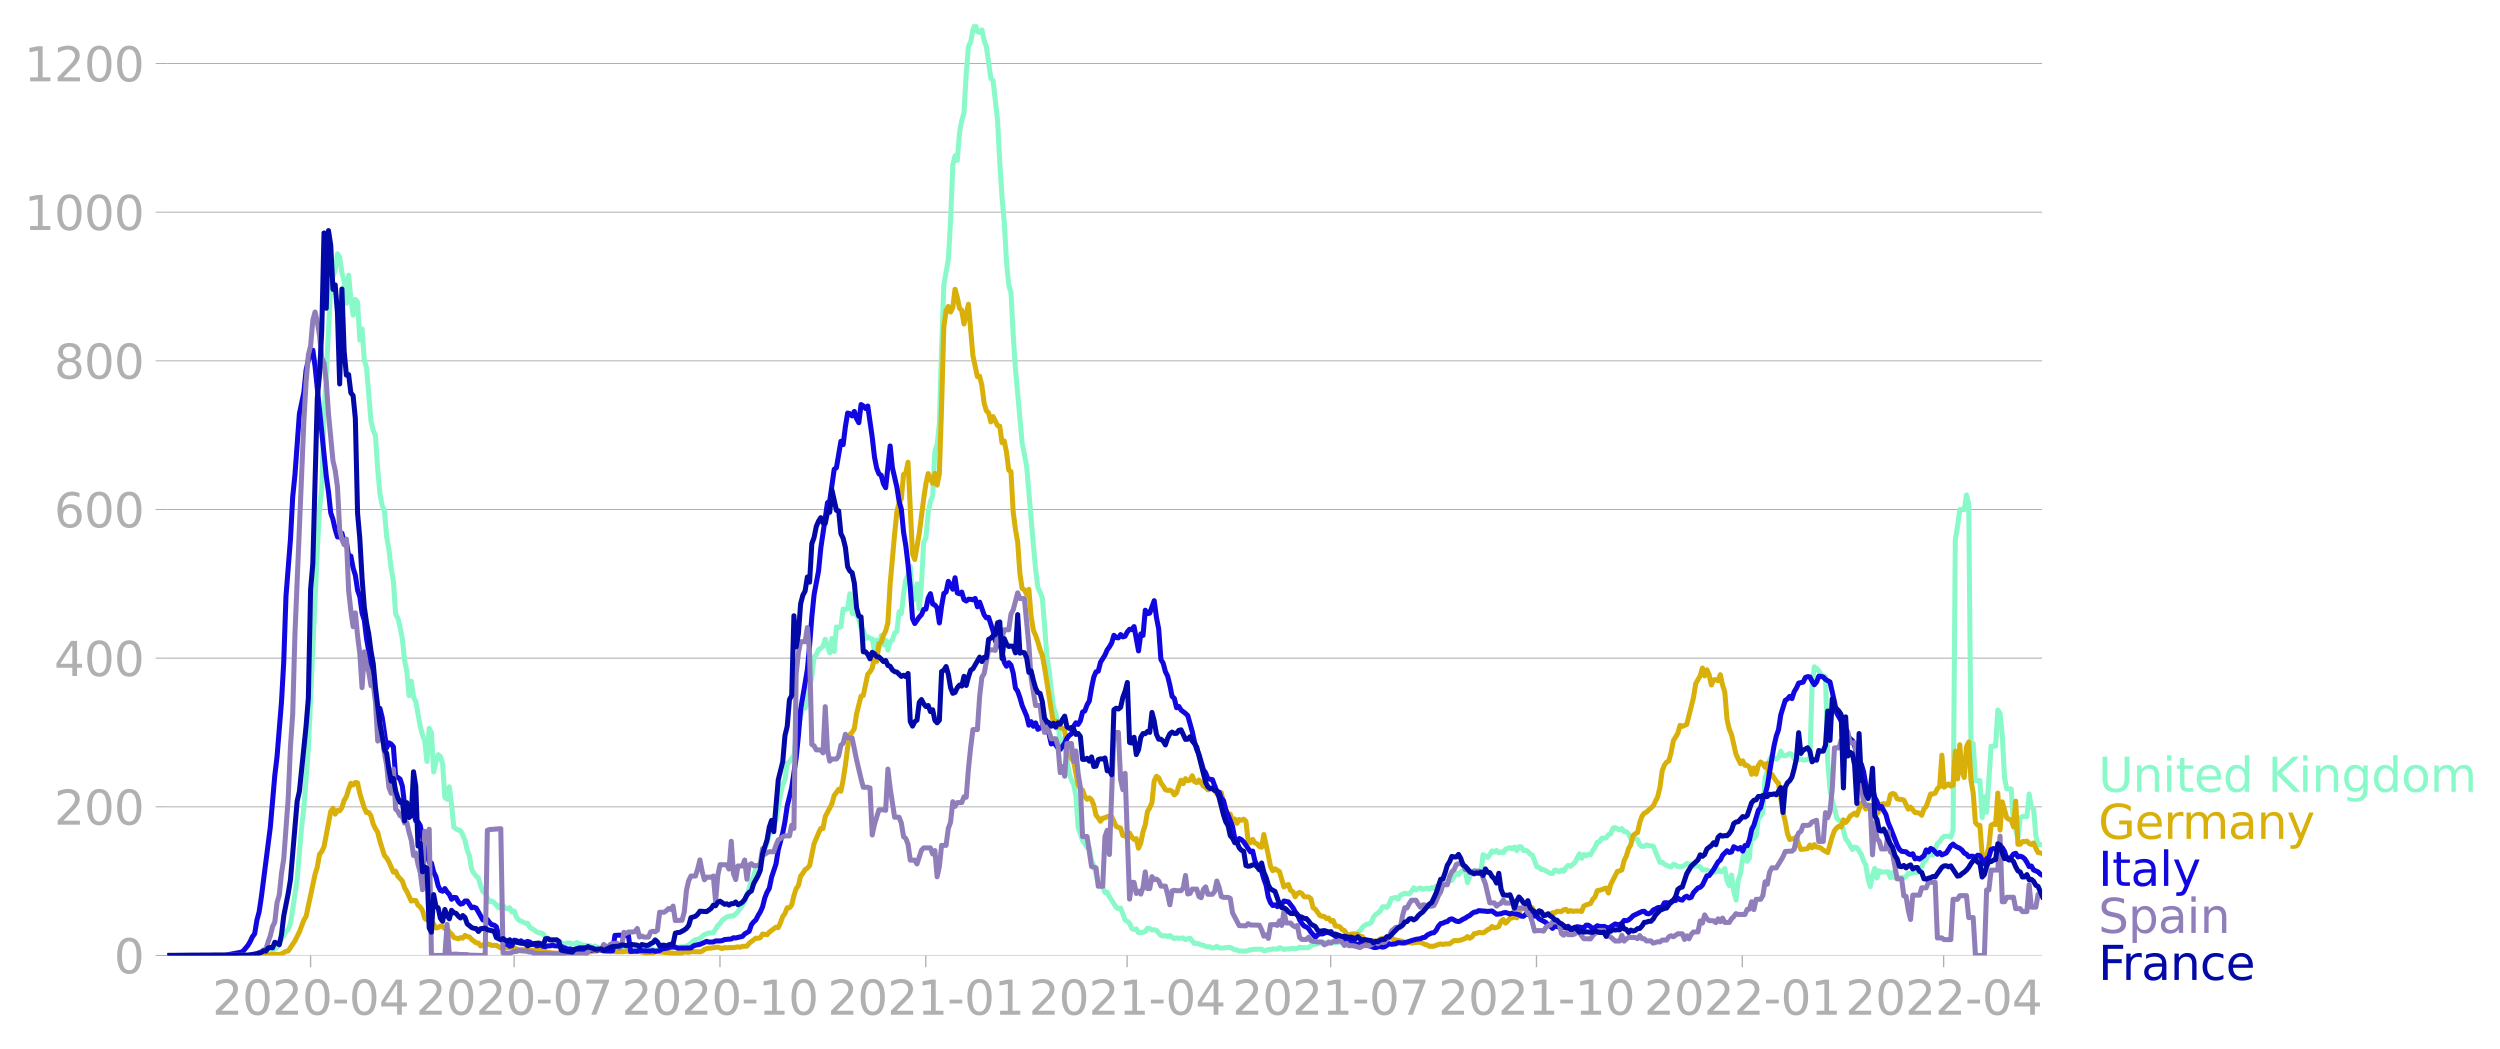 <svg xmlns:xlink="http://www.w3.org/1999/xlink" width="992.186" height="416.199" viewBox="0 0 744.14 312.149" xmlns="http://www.w3.org/2000/svg"><defs><style>*{stroke-linejoin:round;stroke-linecap:butt}</style></defs><g id="figure_1"><path d="M0 312.15h744.14V0H0v312.15z" style="fill:none" id="patch_1"/><g id="axes_1"><path d="M49.83 284.4h558V7.2h-558v277.2z" style="fill:none" id="patch_2"/><g id="matplotlib.axis_1"><g id="xtick_1"><g id="line2d_1"><defs><path id="m24fa4f644d" d="M0 0v3.5" style="stroke:#b0b0b0;stroke-width:.4"/></defs><use xlink:href="#m24fa4f644d" x="92.446" y="284.4" style="fill:#b0b0b0;stroke:#b0b0b0;stroke-width:.4"/></g><g style="fill:#b0b0b0" transform="matrix(.14 0 0 -.14 63.198 302.038)" id="text_1"><defs><path id="DejaVuSans-32" d="M1228 531h2203V0H469v531q359 372 979 998 621 627 780 809 303 340 423 576 121 236 121 464 0 372-261 606-261 235-680 235-297 0-627-103-329-103-704-313v638q381 153 712 231 332 78 607 78 725 0 1156-363 431-362 431-968 0-288-108-546-107-257-392-607-78-91-497-524-418-433-1181-1211z" transform="scale(.016)"/><path id="DejaVuSans-30" d="M2034 4250q-487 0-733-480-245-479-245-1442 0-959 245-1439 246-480 733-480 491 0 736 480 246 480 246 1439 0 963-246 1442-245 480-736 480zm0 500q785 0 1199-621 414-620 414-1801 0-1178-414-1799Q2819-91 2034-91q-784 0-1198 620-414 621-414 1799 0 1181 414 1801 414 621 1198 621z" transform="scale(.016)"/><path id="DejaVuSans-2d" d="M313 2009h1684v-512H313v512z" transform="scale(.016)"/><path id="DejaVuSans-34" d="M2419 4116 825 1625h1594v2491zm-166 550h794V1625h666v-525h-666V0h-628v1100H313v609l1940 2957z" transform="scale(.016)"/></defs><use xlink:href="#DejaVuSans-32"/><use xlink:href="#DejaVuSans-30" x="63.623"/><use xlink:href="#DejaVuSans-32" x="127.246"/><use xlink:href="#DejaVuSans-30" x="190.869"/><use xlink:href="#DejaVuSans-2d" x="254.492"/><use xlink:href="#DejaVuSans-30" x="290.576"/><use xlink:href="#DejaVuSans-34" x="354.199"/></g></g><g id="xtick_2"><use xlink:href="#m24fa4f644d" x="153.04" y="284.4" style="fill:#b0b0b0;stroke:#b0b0b0;stroke-width:.4" id="line2d_2"/><g style="fill:#b0b0b0" transform="matrix(.14 0 0 -.14 123.792 302.038)" id="text_2"><defs><path id="DejaVuSans-37" d="M525 4666h3000v-269L1831 0h-659l1594 4134H525v532z" transform="scale(.016)"/></defs><use xlink:href="#DejaVuSans-32"/><use xlink:href="#DejaVuSans-30" x="63.623"/><use xlink:href="#DejaVuSans-32" x="127.246"/><use xlink:href="#DejaVuSans-30" x="190.869"/><use xlink:href="#DejaVuSans-2d" x="254.492"/><use xlink:href="#DejaVuSans-30" x="290.576"/><use xlink:href="#DejaVuSans-37" x="354.199"/></g></g><g id="xtick_3"><use xlink:href="#m24fa4f644d" x="214.3" y="284.4" style="fill:#b0b0b0;stroke:#b0b0b0;stroke-width:.4" id="line2d_3"/><g style="fill:#b0b0b0" transform="matrix(.14 0 0 -.14 185.052 302.038)" id="text_3"><defs><path id="DejaVuSans-31" d="M794 531h1031v3560L703 3866v575l1116 225h631V531h1031V0H794v531z" transform="scale(.016)"/></defs><use xlink:href="#DejaVuSans-32"/><use xlink:href="#DejaVuSans-30" x="63.623"/><use xlink:href="#DejaVuSans-32" x="127.246"/><use xlink:href="#DejaVuSans-30" x="190.869"/><use xlink:href="#DejaVuSans-2d" x="254.492"/><use xlink:href="#DejaVuSans-31" x="290.576"/><use xlink:href="#DejaVuSans-30" x="354.199"/></g></g><g id="xtick_4"><use xlink:href="#m24fa4f644d" x="275.56" y="284.4" style="fill:#b0b0b0;stroke:#b0b0b0;stroke-width:.4" id="line2d_4"/><g style="fill:#b0b0b0" transform="matrix(.14 0 0 -.14 246.312 302.038)" id="text_4"><use xlink:href="#DejaVuSans-32"/><use xlink:href="#DejaVuSans-30" x="63.623"/><use xlink:href="#DejaVuSans-32" x="127.246"/><use xlink:href="#DejaVuSans-31" x="190.869"/><use xlink:href="#DejaVuSans-2d" x="254.492"/><use xlink:href="#DejaVuSans-30" x="290.576"/><use xlink:href="#DejaVuSans-31" x="354.199"/></g></g><g id="xtick_5"><use xlink:href="#m24fa4f644d" x="335.489" y="284.4" style="fill:#b0b0b0;stroke:#b0b0b0;stroke-width:.4" id="line2d_5"/><g style="fill:#b0b0b0" transform="matrix(.14 0 0 -.14 306.24 302.038)" id="text_5"><use xlink:href="#DejaVuSans-32"/><use xlink:href="#DejaVuSans-30" x="63.623"/><use xlink:href="#DejaVuSans-32" x="127.246"/><use xlink:href="#DejaVuSans-31" x="190.869"/><use xlink:href="#DejaVuSans-2d" x="254.492"/><use xlink:href="#DejaVuSans-30" x="290.576"/><use xlink:href="#DejaVuSans-34" x="354.199"/></g></g><g id="xtick_6"><use xlink:href="#m24fa4f644d" x="396.083" y="284.4" style="fill:#b0b0b0;stroke:#b0b0b0;stroke-width:.4" id="line2d_6"/><g style="fill:#b0b0b0" transform="matrix(.14 0 0 -.14 366.835 302.038)" id="text_6"><use xlink:href="#DejaVuSans-32"/><use xlink:href="#DejaVuSans-30" x="63.623"/><use xlink:href="#DejaVuSans-32" x="127.246"/><use xlink:href="#DejaVuSans-31" x="190.869"/><use xlink:href="#DejaVuSans-2d" x="254.492"/><use xlink:href="#DejaVuSans-30" x="290.576"/><use xlink:href="#DejaVuSans-37" x="354.199"/></g></g><g id="xtick_7"><use xlink:href="#m24fa4f644d" x="457.343" y="284.4" style="fill:#b0b0b0;stroke:#b0b0b0;stroke-width:.4" id="line2d_7"/><g style="fill:#b0b0b0" transform="matrix(.14 0 0 -.14 428.095 302.038)" id="text_7"><use xlink:href="#DejaVuSans-32"/><use xlink:href="#DejaVuSans-30" x="63.623"/><use xlink:href="#DejaVuSans-32" x="127.246"/><use xlink:href="#DejaVuSans-31" x="190.869"/><use xlink:href="#DejaVuSans-2d" x="254.492"/><use xlink:href="#DejaVuSans-31" x="290.576"/><use xlink:href="#DejaVuSans-30" x="354.199"/></g></g><g id="xtick_8"><use xlink:href="#m24fa4f644d" x="518.603" y="284.4" style="fill:#b0b0b0;stroke:#b0b0b0;stroke-width:.4" id="line2d_8"/><g style="fill:#b0b0b0" transform="matrix(.14 0 0 -.14 489.355 302.038)" id="text_8"><use xlink:href="#DejaVuSans-32"/><use xlink:href="#DejaVuSans-30" x="63.623"/><use xlink:href="#DejaVuSans-32" x="127.246"/><use xlink:href="#DejaVuSans-32" x="190.869"/><use xlink:href="#DejaVuSans-2d" x="254.492"/><use xlink:href="#DejaVuSans-30" x="290.576"/><use xlink:href="#DejaVuSans-31" x="354.199"/></g></g><g id="xtick_9"><use xlink:href="#m24fa4f644d" x="578.532" y="284.4" style="fill:#b0b0b0;stroke:#b0b0b0;stroke-width:.4" id="line2d_9"/><g style="fill:#b0b0b0" transform="matrix(.14 0 0 -.14 549.284 302.038)" id="text_9"><use xlink:href="#DejaVuSans-32"/><use xlink:href="#DejaVuSans-30" x="63.623"/><use xlink:href="#DejaVuSans-32" x="127.246"/><use xlink:href="#DejaVuSans-32" x="190.869"/><use xlink:href="#DejaVuSans-2d" x="254.492"/><use xlink:href="#DejaVuSans-30" x="290.576"/><use xlink:href="#DejaVuSans-34" x="354.199"/></g></g></g><g id="matplotlib.axis_2"><g id="ytick_1"><path d="M49.83 284.4h558" clip-path="url(#p2f2390757c)" style="fill:none;stroke:#b0b0b0;stroke-width:.3;stroke-linecap:square" id="line2d_10"/><g id="line2d_11"><defs><path id="ma609a89e99" d="M0 0h-3.5" style="stroke:#b0b0b0;stroke-width:.3"/></defs><use xlink:href="#ma609a89e99" x="49.83" y="284.4" style="fill:#b0b0b0;stroke:#b0b0b0;stroke-width:.3"/></g><use xlink:href="#DejaVuSans-30" style="fill:#b0b0b0" transform="matrix(.14 0 0 -.14 33.922 289.719)" id="text_10"/></g><g id="ytick_2"><path d="M49.83 240.15h558" clip-path="url(#p2f2390757c)" style="fill:none;stroke:#b0b0b0;stroke-width:.3;stroke-linecap:square" id="line2d_12"/><use xlink:href="#ma609a89e99" x="49.83" y="240.149" style="fill:#b0b0b0;stroke:#b0b0b0;stroke-width:.3" id="line2d_13"/><g style="fill:#b0b0b0" transform="matrix(.14 0 0 -.14 16.108 245.468)" id="text_11"><use xlink:href="#DejaVuSans-32"/><use xlink:href="#DejaVuSans-30" x="63.623"/><use xlink:href="#DejaVuSans-30" x="127.246"/></g></g><g id="ytick_3"><path d="M49.83 195.898h558" clip-path="url(#p2f2390757c)" style="fill:none;stroke:#b0b0b0;stroke-width:.3;stroke-linecap:square" id="line2d_14"/><use xlink:href="#ma609a89e99" x="49.83" y="195.898" style="fill:#b0b0b0;stroke:#b0b0b0;stroke-width:.3" id="line2d_15"/><g style="fill:#b0b0b0" transform="matrix(.14 0 0 -.14 16.108 201.217)" id="text_12"><use xlink:href="#DejaVuSans-34"/><use xlink:href="#DejaVuSans-30" x="63.623"/><use xlink:href="#DejaVuSans-30" x="127.246"/></g></g><g id="ytick_4"><path d="M49.83 151.647h558" clip-path="url(#p2f2390757c)" style="fill:none;stroke:#b0b0b0;stroke-width:.3;stroke-linecap:square" id="line2d_16"/><use xlink:href="#ma609a89e99" x="49.83" y="151.647" style="fill:#b0b0b0;stroke:#b0b0b0;stroke-width:.3" id="line2d_17"/><g style="fill:#b0b0b0" transform="matrix(.14 0 0 -.14 16.108 156.966)" id="text_13"><defs><path id="DejaVuSans-36" d="M2113 2584q-425 0-674-291-248-290-248-796 0-503 248-796 249-292 674-292t673 292q248 293 248 796 0 506-248 796-248 291-673 291zm1253 1979v-575q-238 112-480 171-242 60-480 60-625 0-955-422-329-422-376-1275 184 272 462 417 279 145 613 145 703 0 1111-427 408-426 408-1160 0-719-425-1154Q2819-91 2113-91q-810 0-1238 620-428 621-428 1799 0 1106 525 1764t1409 658q238 0 480-47t505-140z" transform="scale(.016)"/></defs><use xlink:href="#DejaVuSans-36"/><use xlink:href="#DejaVuSans-30" x="63.623"/><use xlink:href="#DejaVuSans-30" x="127.246"/></g></g><g id="ytick_5"><path d="M49.83 107.397h558" clip-path="url(#p2f2390757c)" style="fill:none;stroke:#b0b0b0;stroke-width:.3;stroke-linecap:square" id="line2d_18"/><use xlink:href="#ma609a89e99" x="49.83" y="107.397" style="fill:#b0b0b0;stroke:#b0b0b0;stroke-width:.3" id="line2d_19"/><g style="fill:#b0b0b0" transform="matrix(.14 0 0 -.14 16.108 112.715)" id="text_14"><defs><path id="DejaVuSans-38" d="M2034 2216q-450 0-708-241-257-241-257-662 0-422 257-663 258-241 708-241t709 242q260 243 260 662 0 421-258 662-257 241-711 241zm-631 268q-406 100-633 378-226 279-226 679 0 559 398 884 399 325 1092 325 697 0 1094-325t397-884q0-400-227-679-226-278-629-378 456-106 710-416 255-309 255-755 0-679-414-1042Q2806-91 2034-91q-771 0-1186 362-414 363-414 1042 0 446 256 755 257 310 713 416zm-231 997q0-362 226-565 227-203 636-203 407 0 636 203 230 203 230 565 0 363-230 566-229 203-636 203-409 0-636-203-226-203-226-566z" transform="scale(.016)"/></defs><use xlink:href="#DejaVuSans-38"/><use xlink:href="#DejaVuSans-30" x="63.623"/><use xlink:href="#DejaVuSans-30" x="127.246"/></g></g><g id="ytick_6"><path d="M49.83 63.146h558" clip-path="url(#p2f2390757c)" style="fill:none;stroke:#b0b0b0;stroke-width:.3;stroke-linecap:square" id="line2d_20"/><use xlink:href="#ma609a89e99" x="49.83" y="63.146" style="fill:#b0b0b0;stroke:#b0b0b0;stroke-width:.3" id="line2d_21"/><g style="fill:#b0b0b0" transform="matrix(.14 0 0 -.14 7.2 68.465)" id="text_15"><use xlink:href="#DejaVuSans-31"/><use xlink:href="#DejaVuSans-30" x="63.623"/><use xlink:href="#DejaVuSans-30" x="127.246"/><use xlink:href="#DejaVuSans-30" x="190.869"/></g></g><g id="ytick_7"><path d="M49.83 18.895h558" clip-path="url(#p2f2390757c)" style="fill:none;stroke:#b0b0b0;stroke-width:.3;stroke-linecap:square" id="line2d_22"/><use xlink:href="#ma609a89e99" x="49.83" y="18.895" style="fill:#b0b0b0;stroke:#b0b0b0;stroke-width:.3" id="line2d_23"/><g style="fill:#b0b0b0" transform="matrix(.14 0 0 -.14 7.2 24.214)" id="text_16"><use xlink:href="#DejaVuSans-31"/><use xlink:href="#DejaVuSans-32" x="63.623"/><use xlink:href="#DejaVuSans-30" x="127.246"/><use xlink:href="#DejaVuSans-30" x="190.869"/></g></g></g><path d="m49.83 284.4 27.3-.095.667-.126 1.997-.063 1.998-1.707.666-.411.666-1.106.665-1.391.666-.98.666-1.233.666-.664.666-1.675.666-4.14 1.332-9.198 1.331-15.52.666-5.594 1.332-17.542 2.663-59.139.666-12.327.666-6.1.666-22.252.666-11.315 1.332-26.804.665-2.781.666-1.739.666-4.962.666.948.666 4.71.666 2.497.666 6.606.666-8.376.665 7.048.666 4.805.666-4.647.666.822.666 11.284.666-3.287.666 9.26.666 2.213 1.331 15.962.666 2.75.666 1.517.666 10.083.666 7.27.666 3.477.665 1.549.666 7.712.666 3.856.666 5.595.666 3.761.666 9.862.666 1.17.666 2.717.665 3.509.666 6.321.666 3.288.666 7.238.666-4.299.666 4.741.666 1.328 1.331 7.396.666 2.529.666 1.865.666 6.037.666-9.862.666 1.328.666 11.663.666-2.971.665-2.181.666.569.666 2.086.666 10.083.666.569.666-3.73.666 5.31.666 6.7.665.507.666.347.666.19.666 1.233.666 1.706.666 2.845.666 1.739.665 4.014.666 1.138.666.853.666.569.666 2.37.666 1.707.666.285.666 1.485.665 1.138.666-.158.666.474 1.332 1.55.666-1.012.666.22.666.98.665.032.666-.22.666 1.263.666-.316.666 1.834.666.885.666.252 1.331.696h.666l.666 1.264.666.316 1.332.948.666.317.665.031.666.316.666.98 1.998.727 1.332-.063.665.6.666.285.666.474 1.332-.38.666.096 1.332.347.665-.537 1.332.664 2.664.316.666.632.665-.57 1.332.57h.666l.666-.537.666.158.666-.19 2.663.032.666.474 1.332.126 1.331.664.666-.474 2.664-.19 1.332-.41 1.331.347.666.031.666.411.666.222 1.998-.095 1.331-.032.666-.916 2.664.284 1.331-.284.666.158.666-.38.666-.221 1.332-1.233.666-.41.665-.064.666-.316 1.332-1.138 1.332-.474 1.332-.031 1.331-2.181.666-.6.666-1.012 1.332-.949 1.332-.316.665.032 1.332-1.233 1.998-3.003 1.997-6.163.666-1.549.666-2.18.666-.064.666-.948.666-3.098 1.331-3.319.666-2.781.666-.759.666-2.655.666-.695 1.332-7.744.666-2.876.665-1.58.666-4.805.666-.348 1.332-2.023.666-5.752.666-3.098 1.331-5.31.666.19.666-1.865.666-4.267.666-3.287.666-5.848.666-.664.665-1.548.666-.38.666-.6.666-2.118 1.332 4.046.666-4.267.666 3.856.665-7.301.666.22.666-.284.666-5.246.666.126.666-.285.666-4.393.666 5.816 1.331.284.666 1.486.666 2.655.666.506.666 2.591.666-.505.666.442.665.127.666 3.635.666-3.224.666 2.528.666-3.888.666 2.75.666-1.39.666 2.94.665-2.498.666-.506.666-2.054.666-.474.666-5.848.666.57.666-5.848.665-4.236.666-1.359.666-2.592.666 10.21.666-.57.666-4.488.666 7.365.666-7.428.665-12.327.666-1.359.666-7.428.666-3.413.666-1.58.666-13.244.666-2.023.666-6.353.665-22.6.666-18.68 1.332-7.428.666-11.6.666-16.563.666-2.75.666 1.36.665-8.25.666-3.603.666-2.308.666-11.631.666-8.123.666-1.36.666-3.634.665-1.644.666 2.213.666.252.666-.758.666 3.16.666 1.802 1.332 9.483.665.663 1.332 11.79.666 12.77.666 10.209.666 7.396.666 11.853.666 6.796.665 2.339.666 12.58.666 10.114 1.998 22.094 1.332 6.827 1.997 23.421.666 7.144.666 5.531.666 1.36.666 1.738.665 7.933.666 9.388.666 4.14.666 5.911.666 4.9 1.332 4.646.666 6.48.665-1.423.666 2.592.666 3.476.666 4.173.666 1.96.666 1.232.666 3.54.666 9.388 1.331 3.824 1.332 2.118.666.032.666 3.824.666 1.549 1.331 5.12.666.822.666.569.666 1.454.666-.063.666 1.359 1.997 3.13.666.41.666-.158 1.332 3.54.666.38.666.6.665 1.517.666.348.666-.158.666 1.106 1.332-.126.666-.253.666-.949.665.095.666.411.666-.095.666.222 1.332 1.517.666.126.666-.095.665.285.666-.316.666.569.666.347.666-.22.666.126 1.331-.064.666.506.666-.284.666-.158 1.332 1.58.666-.095.666.19.665.347.666.064.666.379 1.332.095.666.38.666-.127.666-.443.665.506.666.063 1.998-.221h.666l.666.41.666.254.665.126.666.284 1.998.064 1.332-.443 1.331-.126 1.998-.032.666.474.666-.095.666-.252.665-.032.666-.19 1.332.095.666-.442.666.19.666.347.666-.19.665.032 1.332-.19.666.127.666-.095.666-.38.666.19.666-.063.665.063.666-.063.666-.537.666-.316.666-.064 1.997-.663 1.332.19.666.157.666-.031.666-.285.666.158 1.331-.316.666-.442.666-.6.666-.443.666-.095.666-.506.666-.348.666.095 1.331-.948.666-.98.666-.6.666-.411.666-.064.666-.41.666-1.644.665-.727 1.332-1.011.666-1.296h.666l.666.158.666-.917.666-1.707 1.331-.347.666.537.666-1.17 1.332-.6.666.19.665.031.666-.79.666-1.043.666.632.666-.38.666-.22.666.41 1.331-.347.666.284.666-.442.666.316.666-.759.666-.095 1.332-1.074.665-.285.666.316.666-.442.666-.127.666-1.232.666-.885.666.442.666-.948.665-.38.666-.22.666 3.887.666-1.802.666-1.169.666-.632.666.442.665-.22.666.094.666-5.026 1.332.822.666-.822.666-1.138.666.38.665-.506.666.727.666-.285.666.253.666-1.074 1.332-.443.666.348.665-.538.666 1.044.666-1.138.666.031.666 1.107.666-.064.666.316.666.854.665.253 1.332 3.477.666.158.666.663h.666l1.997 1.138.666.063.666-1.043.666.158.666.38.666-.57.666.38.665-1.138.666-.6.666.284 1.332-1.138 1.332-2.592.666 1.328.665-1.138.666.41.666-.473.666.158.666-1.264.666-.949.666-1.517.666-.19.665-.98 1.332-.157.666-.917.666-.253.666-1.675.666-.19 1.331.727.666-.442.666.916.666.032.666.632.666 1.517 1.331-.126.666.316.666 1.549.666.474.666-.032.666-.442.666.253 1.331.126 1.998 4.836.666-.032.666.6 1.332.633.665.158.666-.758.666.19.666.442.666.126.666-.095.666-.316.665-.632.666.348.666-.19.666.759.666-.158.666.063.666.19.666.948.665-.063.666.063.666.347 1.332.348.666-.158.666-.695.666.727.665-.127.666-.853.666 3.666.666 1.391.666-3.13.666 4.837.666 2.623.666-5.879.665-2.054.666-4.583.666-2.213.666 3.16.666-.979.666-9.008.666 3.255.665-.821.666-5.09.666-.79.666-1.042.666-10.4.666-1.896.666-3.287.666-1.486.665.885.666.285.666-.537.666-1.865.666 1.327.666.095 1.332-.695.665.347.666 1.17.666-.127.666.475.666-.285.666.316.666.032.666-.253.665-.063.666-21.462.666-5.974.666.474.666.727.666 1.106 1.332.696.665 25.476.666 7.965.666 3.666.666 1.897.666 2.971.666.727.666.348 1.331 5.152.666.821 1.332 2.34.666-.696.666.158 1.331 2.055.666 1.896.666 1.233.666 4.046.666 2.339.666-3.35.666-2.024.666 2.845.665-2.15.666.38 1.998-.095.666 1.739.666-1.518.666 1.58.665-.126 1.998.095.666-.38.666-.947.666.158.665-.411h1.332l1.332-1.707.666-1.36.666-.726.666-1.423h1.331l1.332-3.35.666-.537.666-1.043.666-.6h1.331l.666.252.666-2.15.666-86.415.666-4.014.666-4.931h1.332l.665-4.362.666 2.655.666 72.35.666-.948.666 10.968h1.332l.665 11 .666-6.164.666 4.552 1.332-19.597 1.332-.032.666-10.778.665 1.011.666 6.638.666 12.611.666 3.256 1.332.032.666 10.778.666 1.422.665 2.37.666-6.005.666-.379h1.332l.666-6.7.666 3.824.666.664.665 7.965.666 2.623 1.332-.063h0" clip-path="url(#p2f2390757c)" style="fill:none;stroke:#89f9c9;stroke-width:1.5;stroke-linecap:square" id="line2d_24"/><path d="m49.83 284.4 28.632-.095 3.33-.221 1.332.032.665-.19 1.332-.759.666-.126 1.998-2.971 1.331-2.687 1.332-3.54.666-1.106 2.663-12.485.666-2.181.666-3.793.666-.822.666-1.422 1.998-10.494.665-.948.666 1.738.666-1.075.666.095.666-.98.666-2.18.666-1.044.666-2.244.665-1.738.666.506.666-.759.666.126.666 3.161 1.332 4.267.666 1.391h.665l.666.98.666 2.497.666 1.327.666 1.075.666 2.687 1.331 4.203.666.76.666 1.169 1.332 3.034.666-.285.666 1.518 1.331 1.39.666 2.023.666 1.075 1.332 2.908.666-.221.666.031.666 1.39.665.57.666 1.011.666 2.34.666.473.666.064.666.347.666.854.666 1.138.665-.158.666-.38.666.095.666.632.666-.031.666 1.074.666.57.666 1.01 1.331.412.666-.348.666.158.666-.822.666.348.666.126.665.759 1.332.98.666.063.666.885.666-.38h.666l.666-.252 1.331.442h1.332l1.332.759.666-.158.666.158 1.331-.158.666-.063 1.998.727h1.997l.666.126 3.995.095.666.126.666.285 1.998.379 1.332.032 1.997-.032 1.332-.38 4.661.159.666.221 1.332-.348.666-.19 1.331-.063 1.332-.41 1.998.505.665.095.666-.19.666.19 1.998.032.666-.032.666-.19.665.222 3.33-.063 1.997.474.666-.127 1.332.032.666-.253.666-.095 5.327.506 1.331-.127.666-.031.666-.253 1.332.095.666-.19h1.997l.666.063.666-.22.666-.507.666-.253 3.33-.442 1.331.442.666-.316.666.095 1.332-.095.665.032 1.332-.221.666.126.666-.284 1.332-.063.665-.854 1.998-1.517.666.032.666-.19.666-1.075 1.331.221.666-.79 1.998-1.485.666.158.666-1.454.666-1.865.665-.885.666-1.707h.666l.666-.79.666-2.813.666-2.086.666-.917.666-2.813.665-.853.666-1.075.666-.443.666-.727 1.332-6.542 1.331-3.161.666-1.39.666.03.666-3.57 1.332-2.53.666-1.327.666-2.402 1.331-1.865.666.569.666-3.319.666-4.362.666-5.247.666-3.95.666-.633.665-1.106.666-4.394 1.332-5.278.666-.19 1.332-6.353.666-.695.665-1.107.666-3.255.666 1.233.666-5.247.666-.411.666-2.086.666-1.296.666-2.434.665-11.442 1.332-14.95.666-6.512.666-2.781.666-1.201.666-7.302.665-.316.666-3.287 1.332 27.277.666 1.676 1.332-7.681 1.331-10.399.666-4.457.666-3.034 1.332 2.845.666-2.908.666 3.477.666-3.35.665-20.072.666-23.61.666-4.837.666-1.296.666 1.676.666-1.296.666-5.5.666 2.37.665 3.256.666.632.666 4.078 1.332-5.88 1.332 15.33 1.331 6.227.666-.095.666 2.719.666 5.246.666 2.276.666.632.666 2.687.665-1.58 1.332 2.655.666.221.666 4.9.666-.507.666 3.32.666 5.31.665.537.666 12.01.666 5.121.666 3.793.666 9.45.666 4.363.666.41.666 1.328.665-1.486.666 7.997.666 4.172.666 1.518.666 1.928.666 2.307.666 1.707.665 3.572 1.998 12.674.666 3.825.666-.38.666.064.666 1.801.665.127.666.822.666 4.109 1.332 4.109.666.821 1.332 6.986.665 1.2.666.38.666 1.928.666.822.666-.41.666.536.666 1.612.666 2.972.665.821.666 1.012.666-.917.666-.095.666-.379h1.332l1.331 2.94 1.332.505.666 2.213.666-.032.666.854.666-1.55.665 1.17.666.696.666-.222.666 2.845.666-1.549.666-3.318.666-2.023.666-3.983.665-1.138.666-1.549.666-6.448.666-1.39.666.41.666 1.55.666.853.666 1.17.665.22.666-.094.666.347.666 1.075.666-.569.666-2.118.666-1.675.665 1.012.666-1.486.666.6.666-.157.666-1.296.666 1.706.666.317.666-.759 1.331 1.77.666.443.666.695.666-.19.666-.537 1.332 1.96.665.537.666-.885.666 2.971 1.332 3.698.666-.316.666 1.96.666-.506.665 1.296.666-1.138.666.221.666-.347.666.663.666 5.943.666.442.665-1.011.666 1.074.666.222.666.821.666.222.666-3.793 1.332 6.132.665 3.35.666 1.296.666-.569 1.332.853 1.332 4.552.666-.506.665-.221.666 1.77.666.38.666 1.485.666-.948.666-.348.666.348.666.948 1.331.063.666.506.666 2.718.666.38 1.332 1.896.665.253.666.063.666.632.666-.158.666.948.666-.221.666 1.644.666.031.665.222.666.821.666.253.666 1.012.666.632.666-.6 1.997.157.666.632.666-.031.666.98.666.41 1.332.127.666-.253.665.285.666-.316.666-.506.666-.19 1.332-.095 1.332-.19.665.664 2.664.506.666.6 1.331-.284.666.19 1.998-.221h.666l1.332.632.665.158.666.41 1.332-.03 1.332-.538.666-.158.666.19.665-.19h1.332l1.332-.98h1.332l.666-.158 1.331-.474.666-.57.666.507.666-.38.666-.98.666-.063.665-.284 1.332.095.666-.38.666-.537.666-.316.666-.664.666.411.665-.126.666-.285.666-1.517.666-.569.666 1.106.666-.569.666-.948.666-.032.665-.41.666.379 1.332-2.908.666.032.666.316.666.094.666-.632.665.127.666 1.517.666-.253.666-.126.666.6.666.095.666.348.665-.285.666-.031.666-.411.666.031.666-.474 1.332.063.666-.505.665-.127.666.664.666-.316.666.221 1.332-.095h.666l.666.158.665-1.612.666-.347 1.332-.411.666-1.265.666-.695.666-1.865 1.331-.284.666-.316.666-.19.666 1.486.666-2.529 1.997-3.92.666-.126.666-.316.666-2.781.666-1.328.666-2.212.666-1.17.666-2.718.665-.57.666-.315.666-3.035.666-1.833.666-.916.666-.316 1.997-1.865 1.332-2.687.666-2.75.666-4.93.666-1.74.666-.916.666-.347.665-2.497.666-3.509 1.332-2.212.666-2.371.666.316 1.331-.6 1.998-7.966.666-4.172 1.332-2.307.666-2.34.665 2.34.666-1.802.666 1.486.666 3.034.666-1.517.666-.095.666.348.666-1.802.665 3.066.666 2.118.666 8.123.666 2.908.666 1.58 1.332 5.88 1.331 2.812.666-.853.666 1.328.666.031.666.506.666 2.15.666-1.897.665 1.865.666-2.655.666-.98.666.505.666 1.075.666-1.201.666 4.014.666-.695 1.331 1.991.666.695 1.332 8.661.666 2.592.666 3.666.666 1.77.665-.22.666.062.666-.663.666 2.307.666 1.454 1.332-.095.666-.158.665-1.043.666.822.666-.948.666.758h.666l.666.316.666.57 1.331.726 1.332-4.741.666-1.77.666-.822.666-.537.666.221.665-2.086.666.79.666-.727.666-1.201 1.332-.853.666.632 1.331-3.635.666.569.666 1.2.666-1.263.666.505.666-.063.666 2.244.666-.063.665-.759.666-2.054.666-.158.666.19h.666l.666-2.814.666-.41.666.252.665 1.328.666.19.666.031.666.158 1.332 2.719.666-.601 1.331 1.612.666.032.666.19.666.6.666-1.897.666-.695 1.331-3.761h.666l.666-.222.666-1.359.666-.6.666-9.356.666 9.514 1.331-.949.666.633.666-.285.666-10.114.666 8.28.666-10.177.666 8.092.666 1.643.665-9.134.666-1.423.666 11.316.666 3.856.666 8.85.666.727.666.064.665 8.913.666.41.666-.442.666-2.434.666-6.48.666-.347.666.158.666-9.387.665 11 .666-8.377 1.332 4.741.666.443.666.19.666 2.022.666-7.617.665 12.833h.666l.666-.79h.666l.666-.159.666.696.666.316.666-.443.665 1.58.666 1.265 1.332.253h0" clip-path="url(#p2f2390757c)" style="fill:none;stroke:#d8b009;stroke-width:1.5;stroke-linecap:square" id="line2d_25"/><path d="m49.83 284.4 17.313-.095 4.66-.885.667-.442 1.331-1.58.666-1.139.666-1.422.666-.885.666-4.046.666-2.497.666-4.456 2.663-20.735 1.332-15.393.666-5.595 1.331-16.34.666-11.917.666-19.534 1.332-16.91.666-12.58.666-6.574 1.331-18.238 1.332-6.353.666-6.67.666-2.97 1.332-2.908.665 4.836 3.33 32.65.666 4.742.666 6.195.665 1.96.666 2.97.666 2.213.666.063.666-1.137.666 2.686.666-.158.666 4.33.665-.063.666 3.54.666 2.15.666 4.456.666 1.928.666 4.9.666 2.117.666 5.468.665 3.825.666 4.804.666 3.604 1.332 10.43.666-1.865.666 2.719 1.331 8.976.666-1.454.666.348.666.822.666 8.85.666.284.666.506.665 2.023.666 5.5.666.38.666.03.666 1.297.666.632.666 2.528.666.316.665 1.075 1.332 6.89.666 1.075.666 3.003.666.221.666 2.655.666 1.391.665 2.718.666 1.36.666.252.666-.79.666 1.012.666.727.666 1.453.666-.568.665.063.666 1.232.666.696.666-.158.666-.759h.666l1.331 2.023.666-.19.666.285 1.998 3.54.666-.41.666.284.665.916.666.632.666.095.666.506.666 2.339.666 1.011.666.538.666 1.296.665.063.666.537.666-.158.666-1.644.666.127.666.474.666-.41.666.473.665-.063.666-.221.666.19.666.568.666.095.666.443 1.331-.222.666.411.666.064.666-.253.666.031.666-.221.666.19 1.331.063.666.126.666.316 1.332.475.666-.064.666.253 1.997.443.666-.127 1.332-.095.666-.22.666.189 1.331-.221.666.19.666-.254 1.332.443 2.663-.032.666-4.583 1.332-.063 1.998.126.665-.19.666 4.9 1.332-.095.666.032.666-.19 3.33.126.665-.126.666.221 1.332-.221.666-.474 1.997-.348.666-.253 1.332.032.666.316 3.995-.063.666-.57.666-.252 1.331-.253 1.332-.569.666-.316.666.221 1.332-.031.665-.316h1.332l.666-.095.666-.316 1.998-.158.665-.38.666.064 1.998-.474.666-.727 1.331-.79.666-1.929.666-.853.666-.569.666-1.36.666-1.074.666-1.517.666-2.655.665-1.675.666-1.138.666-3.287 1.332-4.014.666-4.173 1.332-5.025.665-3.414.666-4.615 1.332-5.436 1.332-8.819.666-6.669.666-7.807 1.997-11.821.666-7.175.666-8.566.666-6.575 1.331-7.048.666-6.796 1.998-13.56.666-.537 1.332-9.387.665-.506 1.332-7.839.666.98.666-5.342.666-4.045.666.19.666.663.665-1.328.666 2.15.666 1.2.666-5.404.666.41.666.76.666-.728 1.331 9.325.666 5.847.666 3.35.666 1.676.666.41.666 2.53.666 1.169 1.331-12.422.666 6.448 1.332 5.784.666 4.172.666 2.403.666 6.89.665 4.014.666 5.626.666 6.796.666 9.23.666 1.485 1.332-1.928.666-.695.665-1.58.666-.095.666-3.256.666-1.328.666 3.066.666.316.666.854.666 4.457.665-4.995.666-3.76.666-.443.666-3.161.666 1.043.666 1.296.666-3.414.666 4.52.665.253.666-.506.666 2.244.666.411.666-.537.666.032.666.158.665-.411.666 2.465.666-1.359 1.332 3.761.666.917.666-.158 1.331 4.077.666 2.877.666 1.327.666-.284.666 2.244.666 3.16.666 1.138.666-1.043.665.696.666 2.434.666 4.425.666.948.666 1.928.666 2.339 1.332 3.098.665 2.718.666-1.043.666 1.39.666-1.011.666 1.896.666-.347 1.331-1.138.666 1.612.666 1.233.666 3.002.666-.916.666 1.264.666.885.666.411 1.331-1.897.666-1.39.666-.854.666-.474.666-2.276.666-1.043.666.475.665-1.075.666-2.624.666-.316.666-1.801.666-1.138.666-3.983.666-3.129.666-1.58.665-.19.666-2.655 1.332-2.15.666-1.548.666-.917.666-1.17.665-2.243.666.663.666.095.666-.98.666.696.666-.222.666-1.295.666-.759.665.126.666-.916 1.332 7.238.666-5.057.666.442.666-7.49.666 1.01.665-.157 1.332-3.699.666 4.995.666 3.382.666 9.134.666 1.075.666 2.528.665 1.328.666 2.718.666 3.32.666.631.666 2.75.666-.38.666 1.075 1.331 1.012.666.632 1.332 4.773.666 3.034.666 2.308.666 1.422 1.331 4.583.666.948.666 1.77 1.332.222 1.332 3.54.665.158.666 1.801.666.79.666 2.782.666 1.454 1.332 3.414.666 3.571.665 1.17.666-1.138.666.348.666.663 1.998 2.94.665-.221.666 2.907.666 1.328 1.332 1.77.666 2.307.666 1.865.666 3.54.665 1.676.666.821.666-.22.666.536.666-.284.666-.474.666-.917 1.331.285 1.332 1.707.666 1.232.666.79.666 1.612.666 1.075.666.759.665.284.666.474.666 1.012 1.332 1.548.666-.663.666-.38.665.095.666-.221.666-.348.666.19.666-.348.666.885.666.57.666.062.665-.094.666.569 1.332.568.666.095.666.316.666.158.666.57.665.126.666-.285.666.127.666.442.666-.031 1.332.316.666.316.665.063 1.332-.38.666.254.666-.127 1.332-.916.666.19 1.331-.159.666-.348 1.332.127 1.332-.285 1.331-.442 1.332-.38 1.332-.189.666-.316.666-.095.665-.664 1.332-.632.666-.063.666-.727.666-1.201.666-.79.666-.127.665-.347.666-.127.666-.632.666-.19 1.332.696.666.126.666-.284.665-.443.666-.284.666-.474.666-.317.666-.6.666-.411.666-.063.665-.38 1.998.159.666.094 1.332-.158 1.331.98 1.332-.158.666-.253.666-.126 1.332.442.666-.252 1.997.474.666.442.666.032.666-.57 1.332.032.665.127.666.38h.666l.666.79 1.998 1.074.665.759.666.316.666.695.666-.664 1.332.285 1.997.126.666-.38.666 1.012.666.095.666-.316.666-.664 1.997.348.666-.79h.666l.666.442.666.696 1.332-.98.666.19.665.063.666-.064 1.332.538 1.998-1.265.665.19h.666l.666-.38.666-.853.666.095.666-.253.666-.537.666-.695 2.663-1.265.666-.063.666.632.666.127.666-.316.665-.822.666-.285.666-.41 1.332-.159.666-1.295.666-.032.666.158.665-.19.666-.569.666-.031.666-.727.666.474.666.126.666-.853.665-.316.666.537.666-.221.666-1.39 1.332-1.392.666-.19.666-.663 1.331-2.75.666-.063 1.332-1.833 1.332-2.276.666-.537.665-1.423 1.332-1.327.666.505.666-.158.666-1.548 1.332.695.665-.442.666 1.043.666-1.644.666.063.666-1.801.666-3.003.666-1.328 1.331-4.456.666-.759.666-2.75.666-1.106.666-2.592 1.332-8.06.665-3.92.666-2.876.666-1.896.666-4.425 1.332-4.299.666-.41.666-.79.665.663.666-2.055.666-1.074.666-1.486 1.332-.284.666-1.391.666-.253.665.095.666 1.296.666 1.011.666-.79.666-1.738.666.063.666.19.666.726 1.331.727 1.332 5.943.666 3.35 1.997 3.477.666 3.35.666.158 1.332 1.17.666 1.58.666 2.529.666 2.086.665.822.666 2.244.666 3.825.666 1.327 1.332-.284.666 2.813.666 1.2.665 2.024.666-.538 1.332 2.403.666 2.433.666 1.55 1.332 3.381.665 1.707.666 1.264.666.6 1.332.159.666.6.666.253.665-.284.666 1.517.666-.221.666.316 1.332-1.043.666-1.707.666.6.665-1.043.666.348 1.332 1.39.666-.537.666.727 1.332-.6 1.331-2.086.666-.538.666.633 1.332.632.666.537.666.885.665.316.666.79.666-.158h.666l.666.348.666-.664.666.158 1.331 2.466.666-1.58.666-.538.666-2.18.666-.317.666.19.666-.443.665-.6.666.6.666 1.106.666 2.181.666.411 1.332-1.801.666-.222.665 1.075.666-.221.666.253.666.537.666 1.043.666 1.264.666-.158.666 1.17 1.331.569.666.695.666.316h0" clip-path="url(#p2f2390757c)" style="fill:none;stroke:#1007e1;stroke-width:1.5;stroke-linecap:square" id="line2d_26"/><path d="m49.83 284.4 24.637-.095 1.332-.221.666-.221.666-.348.666-.19.665-.569h.666l.666-2.402.666-1.801.666-2.75.666-1.328.666-5.816.666-2.244.665-6.511.666-4.267 1.332-18.111.666-15.362.666-9.672.666-23.674 2.663-63.437.666-11.82.666-7.934.666-2.656.666-7.68.665-2.434.666 3.003.666 4.014.666 6.732.666 1.391.666 5.563.666 9.672 1.331 13.907.666 2.877.666 4.836.666 12.77.666 3.002.666 1.517.666-1.675.666 15.298.665 6.1.666 4.678.666-4.109.666 6.86.666 5.278.666 10.114.666-10.652.666 3.857.665 2.149.666 4.077.666-.569.666 5.437.666 11.6.666-5.658.666 3.92.665 5.278.666 3.667.666 6.606.666 1.738.666-7.238.666 11.948.666.663.666 1.296.665.285.666 1.896.666-.126.666 2.876.666 2.37.666 4.52.666-.726.666 3.382.665 2.339.666 5.215.666-17.384.666 1.706.666-2.339.666 37.582h3.995l.666-9.261.666 8.945 1.997-.095 1.332.127 1.998.031.666.158 3.995.095h.666l.666-37.266.665-.22 3.33-.254.666 37.013.666.126 1.331-.094 1.332-.474.666-.032.666-.285 1.332.158h.665l1.332.317.666-.032.666.474 7.324.095 1.998.095 5.993-.032 1.332-1.549 1.331.158 1.998-.031.666-1.454.666.664.666.094.665-.79.666-.284h1.332l.666 1.39.666-.6.666-4.077.666.316.665-.411h1.332l.666-.158.666-.885.666 2.528.666-.284.666.316h1.331l.666-1.549.666-.19.666.158.666-.474.666-5.341h1.331l.666-.474.666-.633.666.253.666-.98.666 4.299 1.997-.095.666-2.465.666-6.48.666-2.876.666-1.328h1.332l.665-2.117.666-2.687.666 3.445.666 2.466.666-.759h1.332l.666-.348.665 7.618.666-7.902.666-3.098 1.998.032.666 1.264.666-8.25.665 9.61.666 1.77.666-4.046h1.332l.666-1.77.666 5.72.665-4.203.666-.443.666.6h1.332l.666-.695.666-4.361.666 1.675.665-.474.666-.285h1.332l.666-1.96.666-1.548.666-.38.666-.568.665-.253h1.332l.666-3.161.666.917.666-45.99.666-6.163.666-3.414h1.331l.666-4.204.666 7.523.666 27.277.666.38.666 1.232h1.331l.666.885.666-13.749.666 12.928.666 3.287.666-.632h1.331l.666-.885.666-3.224.666-.57.666-2.686.666 1.075h1.332l1.331 6.51 1.332 5.659.666 2.528h1.332l.666.222.665 13.97.666-3.16 1.332-4.33h1.332l.666.157.666-12.264.665 5.627 1.332 8.692h1.332l.666 1.738.666 4.046.665.537.666 1.739.666 4.71h1.332l.666 1.137 1.332-4.077.665-.696h1.998l.666 1.802.666-1.011.666 7.807.666-3.066.665-6.29h1.332l.666-5.057.666-1.77.666-6.164.666 1.39.666-1.137h1.331l.666-1.707.666.126.666-8.502.666-6.416.666-5.216h1.331l.666-9.861.666-5.753.666-1.043 1.332-7.08h1.331l.666.158.666-4.362.666-2.15.666 2.624.666-2.244h1.332l.665-4.646.666-1.328 1.332-5.025.666 1.706h1.332l1.331 14.003.666 9.672 1.332 8.154h1.332l.666 5.279.665 2.75.666-1.644.666 1.36.666 2.149h1.332l.666 2.149.666 7.933.665-1.801.666 2.876.666-9.735h1.332l.666 5.342.666-3.13.666 6.701.665 4.11.666 14.665h1.332l1.332 8.914 1.332.41.665 5.469h1.332l.666-14.761.666-1.897.666 7.207 1.331-36.317h1.332l.666 14.034.666 3.002.666-4.867 1.332 37.423.665-4.962h.666l.666 3.287.666-.695.666.885.666-1.897.666-4.71.666 4.963h.665l.666-3.54.666.885.666-.158.666.506.666 1.58h1.332l.665 2.402.666 3.161.666-4.14.666-.19.666.126h1.332l.665-.822.666-3.698.666 5.5.666-.158.666-1.296h1.332l.666 2.213.665.347.666-2.497.666-.727.666 2.213h1.332l.666-.822.666-3.129.665 1.865.666 2.75.666.253h1.332l.666.316.666 4.267 1.997 3.824 1.998.063.666-.632.666.38 2.663.063.666 1.359.666 1.896.666-.379.666 1.043.665-4.077 1.332-.032.666.253.666-1.36.666 1.36.666-4.204.666 3.477 1.331.032.666.758.666.348.666-.411.666 3.603.666.57h1.331l.666-.665.666 1.012.666.221.666.032.666.158h1.331l.666.853.666-.316.666-.537.666.316.666-.474h1.332l.665-.411.666.695.666.917.666-.632.666.695h1.332l1.997.569.666-.41.666-.19h1.332l.666-.19.666-.506.665-.253.666.411.666-.474h1.332l1.332-1.58.666-1.739 1.331-1.106h1.332l.666-3.477.666-2.37.666.063.665-1.296.666-.98h1.332l.666 1.201.666.885.666-.695h.666l.665.379h1.332l.666-.19.666-1.327.666-1.612.666-1.075.666-2.18h1.331l.666-2.403.666-1.454.666-.6.666-1.58.666-.222h1.331l.666 1.738.666-.126.666.98.666.095.666-.506h1.331l.666.41 1.332 3.383 1.332 5.69h1.332l.665.947.666-.537.666-.284.666-.949.666.885h1.332l.666-.474.665 2.308.666-.38 2.664.032.666 1.549.666.695.665 1.991.666 2.592.666-.126h1.332l.666.158.666-1.075.665-.569.666-.158.666-.916h1.332l.666.474.666 2.97.666.475.665-.79.666.632h1.332l.666-.221.666-.664.666.348 1.331 1.738 1.998.063.666-.98.666-.632 1.332-.916h1.331l.666 1.706.666-.094.666.379 1.332 1.17h1.331l.666-1.707.666 1.738.666-.632.666-.474 1.997.031.666.348.666-.917.666.917.666.032.666.632h1.332l.665.664 1.332-.411.666.063.666-.57h1.332l.666-.979.665-.316.666.316 1.332-.885h1.332l.666 1.675.665-1.074.666.885.666-1.328.666-.695 1.332-.032.666-3.256.666.633.665-2.434.666 1.138.666.569 1.332.031.666.57.666-1.139.666.854.665-1.075.666 1.296h1.332l.666-1.106.666-.632.666-.885.666.252h1.997l.666-1.517.666-.063.666-2.213.666 2.34.665-3.067h1.332l.666-1.074.666-4.14.666.726.666-3.54.666-1.327h1.331l1.332-2.181.666-1.107.666-1.58 1.332-.095h.665l.666-.6.666-3.098.666-1.738.666-.443.666-1.801h1.332l.665-.19.666-.822 1.332-.506.666 6.29h1.332l.666-8.565.665 1.485.666-1.833.666-6.638.666-12.295h1.332l.666-2.244.665 1.612.666-5.12.666 1.042.666 3.193h1.332l2.663 17.416.666 1.264h1.332l.666 14.666.666-9.482.666 4.646.665.758.666 2.34h1.332l.666-5.09.666 5.943.666.664 1.331 7.364h1.332l.666 5.089.666.126.666 4.204.666 2.687.665-7.238h1.998l.666-2.181h1.332l.666-1.644h1.997l.666 16.563h1.332l.666.505h1.997l.666-12.01h1.332l.666-1.075h1.997l.666 6.511h1.332l.666 11.284h2.663l.666-19.502h.666l.666-5.91h1.998l.665-10.084.666 19.502h.666l.666-1.327h1.998l.666 3.382h1.331l.666.885h1.332l.666-8.028.666 6.7h1.331l.666-3.792h1.332" clip-path="url(#p2f2390757c)" style="fill:none;stroke:#907eba;stroke-width:1.5;stroke-linecap:square" id="line2d_27"/><path d="m49.83 284.4 23.971-.063 2.664-.474 1.332-.38.665-.474.666.095.666-.917.666-.158.666.095.666-1.643.666.253.666.474.665-3.003.666-5.563 1.332-6.733.666-4.045 1.998-23.39.665-2.908 1.998-19.534.666-8.25.666-32.302.666-7.744 1.331-49.213.666-7.112.666-13.15.666-28.92.666 22.41.666-23.106.666 4.33.665 13.15.666-1.328.666 8.218.666 21.272.666-28.257.666 18.553.666 7.08.666-.157.665 5.436.666.822.666 6.796.666 28.257.666 7.491.666 11.758.666 8.597.666 4.615.665 3.477.666 5.089.666 3.73.666 7.174 1.332 10.874.666 3.413.665 4.14.666 1.075.666 4.773.666 3.477.666-.79.666 3.698.666 2.054.666 1.36.665-.474.666 6.005.666-5.437.666 4.426.666-.57.666-13.053.666 4.235.666 17.858.665-.821.666 8.502.666-1.454.666.38.666 17.795.666 1.264.666-11.19.666 3.478.665.474.666 3.066.666.916.666-3.508.666 1.801.666.98.666-2.528.666.695.665.19.666.822.666.568.666-.727.666.57.666 1.896 1.331 1.106.666.221.666.095.666.854.666-.822 1.332-.158.666.442 1.331.316.666.127.666 1.896 1.332.664.666-.38.666.538.665.19.666-.348.666.759.666-.19 1.998.474.666.032.665.158.666.6.666-.379.666-.095.666-.253 1.332-.126 1.331.506.666-1.802.666-.032.666.411 1.998-.031.665.474.666 2.592 1.332.284 1.998.285.666-.822 1.331-.411 1.998-.032.666-.38.666.349.666.094.665.38 1.998-.095.666.474 1.997-1.011.666-.19 1.332-.063.666-.127.666-.284.666.031.666.19 1.331-.41 1.998.252.666.569.666-.759 1.331.285.666-.095.666-.474.666-.253.666-.822.666.57.666 1.2.666-.19.665-.031.666.253.666-.348.666-.19.666-.063.666-3.224.666-.19.665-.03 1.332-.728.666-.506.666-.885.666-2.275 1.332-.411.665-.6.666-.917 1.998.126 1.332-.948.666-.98.665.19.666-1.075.666-.285 1.332.917.666-.158.666.41.666-.442h.665l.666-.505.666.821.666-.316.666-.442.666-.822.666-1.296.665-.822.666-.379.666-2.18 1.332-2.435.666-1.612.666-4.836 1.331-4.14.666-3.825.666-1.991.666 3.35 1.332-15.424 1.332-5.374.665-7.807.666-2.718.666-7.965.666-1.233.666-23.737.666 9.26.666-3.918.666-8.914.665-2.56.666-1.233.666-4.172.666 1.517.666-11.442.666-1.833.666-3.287.665-1.58.666-1.044.666 1.549.666.158.666-3.256.666-.063.666-6.574 1.331 6.005.666.158.666 6.796.666 1.36.666 2.717.666 5.753.666 1.264.666.506.665 3.098.666 7.396.666 2.434.666.22.666 10.4h.666l.666.758.666 1.328.665-1.928.666.442.666.885.666.064.666.6.666.759.666-.316.666 1.485.665.221.666 1.107.666.505.666.127 1.332 1.296.666-.348.665.411.666-.948.666 14.318.666 1.36.666-1.328.666-.443.666-5.278.666-.854.665 1.265.666.821.666-.316.666 1.802.666-.537.666 3.192.666.695.666-.79.665-14.476.666-.38.666-1.106.666 2.308.666 3.982.666 1.675.666-.252.666-1.423.665-.79.666.316.666-2.908.666 2.718.666-2.56.666-1.991.666-.41 1.997-3.478.666 1.328.666-1.265.666.095.666-5.436.666-.348.665-.727.666-.316.666-3.54.666-.253.666 10.873.666-5.91.666 1.58.666.758.665-.126.666.063.666 1.96.666-11.379.666 11.474.666-.253.666.126.666 1.517.665 4.33.666-.442.666 2.813.666 2.308.666 1.327.666.253.666 2.465.665 4.931.666 1.012.666.316.666 1.043.666-.885.666 1.17.666-1.297.666.411.665-1.39.666-1.012.666 3.16.666.475.666-.253.666.474.666 1.58.666-.284.665.885.666 6.827.666.032.666-.348.666.854.666-1.264.666 2.844.666-.095.665-1.96.666-.22.666.063.666-.316.666 3.824.666-.158.666 1.328.665-19.344.666-.474.666.252.666-.537.666-2.971.666-1.802.666-2.592.666 17.859.665.158.666-1.707.666 5.152.666-1.422.666-3.73.666-1.106.666.031.666-.663.665.284.666-5.942.666 2.56.666 3.92.666 1.485h.666l.666.569.666 1.138.665-1.96.666-1.359.666-.506.666.411.666-.031.666-.885.666-.158 1.331 2.844.666-.063.666-.727.666 1.264.666.79.666.98 2.663 10.589.666 1.296.666.506.666-.032.666.6.666.19.665 1.897 1.332 5.247.666 2.022.666 1.075.666 3.034.666.727.666 1.36.665-.064.666 1.58.666.728.666.316.666 4.235.666.221.666-.126.665-.284.666-.064.666.664.666.854.666-2.023.666 2.75.666 1.548.666 2.276.665 1.17 1.332.727 1.332 3.824.666.98.666.063.666.443.665.727.666.505.666.032.666-.158.666.664.666.379.666.19.666.379.665.032.666.726.666.917 1.332.727.666 1.106.666.316 1.331-.22 1.332.442.666.474.666.284.666-.158 1.997.759.666-.095 1.332.316.666-.063 1.332.474.665-.6.666.695.666.284.666-.126 1.998.348.666.663.665-.505.666.126.666-.474.666-.19.666-.031.666-.822.666.126 2.663-2.75 1.332-.727.666-.98.666-.157.665-.76.666-.094.666.38.666-.411.666-.854.666-.632.666-.443 1.997-2.402.666-.41 1.332-2.845 1.332-4.078.666-.095.665-1.864.666-2.245.666-1.043.666-1.58.666.158h.666l.666-.759.666 1.202.665 1.96.666.378 1.332 1.55 1.332.695.666-.285.665.127.666-.348.666.98.666-1.928.666.98.666.126.666 1.17.666.632.665 1.296.666-2.908.666 4.74.666 1.708 1.332.094.666-.158.666 1.644.665 2.307.666-2.023.666-1.264.666.695.666 1.075.666.285.666-.949.666 2.181.665.664.666.443.666.758.666-1.043.666.253.666 1.17.666-.127.665-.41.666.663.666.38.666.726.666.158.666.727.666.316 1.331 1.075.666.221 1.332.063.666-.316 1.332 1.454.666-.253.665.253.666-.095 1.998.159.666-.38 1.332.411.665.032.666-.127.666 1.265.666-1.58.666.062.666-.474.666.095.665-.095.666.064.666-1.612.666 1.327.666.158.666.885.666-.695.666.284.665-.19.666-.537.666-.063.666-.727.666-1.075.666-.063.666-.253h.666l.665-.695.666-1.138 1.332-1.422 1.332-.57.666-.126 1.331-1.896.666-.474.666-.98.666-2.181.666-.506.666-.221 1.331-3.983 1.332-2.244 1.998-1.833.666-1.517.666.442.665-.537.666-1.644 1.332-1.011.666-.853.666.6.666-2.244.666-.6.665.284.666-.158.666.031.666-.663.666-1.012.666-1.96.666-.442.666-.095 1.331-1.517.666.158.666-.442 1.332-3.857.666-.727.665-.126.666-1.011.666.031.666-.316.666.316h.666l.666-.664.666.064.665-.19.666.284 1.332-2.149.666 7.396.666-7.522.666-1.328.666-.6.665-1.075.666-2.497.666-3.003.666-7.712.666 6.163.666-.948 1.332-.727.665 1.012.666 3.16.666-.632.666.158.666-2.908.666.253.666-.063.666-1.77.665-10.146.666 8.724.666-12.359.666 2.687.666.284.666.696.666 1.011.665 21.841.666-21.146.666 11.632.666-1.106.666.442.666 3.35.666 11.443.666-20.798.665 14.034.666.158.666 3.698.666 1.454.666-2.37.666-6.638.666 14.097.666 1.2.665 3.193.666.19.666-.6.666 1.39.666 1.77.666 1.36.666 1.01.666 2.34.665 1.01.666 2.213.666.127.666-.38.666.728.666-.57.666-.315.665 1.2.666-.379.666-.063.666 1.138.666.38.666 1.864.666.095.666-.284.665-.158.666-.348.666.095 1.998-2.845.666-.41.666-.033.665.317.666-.285 1.998 3.066.666-.158.666-.6.666-.443.665-.6.666-.822.666-1.107.666-.885.666-.379.666.822.666.316.665 4.109.666-.727.666-2.37.666-1.644.666.158.666-.443.666-.158.666-4.71.665.38.666 2.37.666 1.676.666-.38.666.443.666.253.666.537.666 1.58.665 1.202.666.316.666 1.517.666-.032.666-.695.666 1.517.666-.095.666.57.665 1.2.666.348 1.332 3.098h0" clip-path="url(#p2f2390757c)" style="fill:none;stroke:#0309a6;stroke-width:1.5;stroke-linecap:square" id="line2d_28"/><g style="fill:#89f9c9" transform="matrix(.14 0 0 -.14 624.57 235.685)" id="text_17"><defs><path id="DejaVuSans-55" d="M556 4666h635V1831q0-750 271-1080 272-329 882-329 606 0 878 329 272 330 272 1080v2835h634V1753q0-912-452-1378Q3225-91 2344-91q-885 0-1337 466-451 466-451 1378v2913z" transform="scale(.016)"/><path id="DejaVuSans-6e" d="M3513 2113V0h-575v2094q0 497-194 743-194 247-581 247-466 0-735-297-269-296-269-809V0H581v3500h578v-544q207 316 486 472 280 156 646 156 603 0 912-373 310-373 310-1098z" transform="scale(.016)"/><path id="DejaVuSans-69" d="M603 3500h575V0H603v3500zm0 1363h575v-729H603v729z" transform="scale(.016)"/><path id="DejaVuSans-74" d="M1172 4494v-994h1184v-447H1172V1153q0-428 117-550t477-122h590V0h-590q-666 0-919 248-253 249-253 905v1900H172v447h422v994h578z" transform="scale(.016)"/><path id="DejaVuSans-65" d="M3597 1894v-281H953q38-594 358-905t892-311q331 0 642 81t618 244V178Q3153 47 2828-22t-659-69q-838 0-1327 487-489 488-489 1320 0 859 464 1363 464 505 1252 505 706 0 1117-455 411-454 411-1235zm-575 169q-6 471-264 752-258 282-683 282-481 0-770-272t-333-766l2050 4z" transform="scale(.016)"/><path id="DejaVuSans-64" d="M2906 2969v1894h575V0h-575v525q-181-312-458-464-276-152-664-152-634 0-1033 506-398 507-398 1332t398 1331q399 506 1033 506 388 0 664-152 277-151 458-463zM947 1747q0-634 261-995t717-361q456 0 718 361 263 361 263 995t-263 995q-262 361-718 361t-717-361q-261-361-261-995z" transform="scale(.016)"/><path id="DejaVuSans-4b" d="M628 4666h631V2694l2094 1972h813L1850 2491 4331 0h-831L1259 2247V0H628v4666z" transform="scale(.016)"/><path id="DejaVuSans-67" d="M2906 1791q0 625-258 968-257 344-723 344-462 0-720-344-258-343-258-968 0-622 258-966t720-344q466 0 723 344 258 344 258 966zm575-1357q0-893-397-1329-396-436-1215-436-303 0-572 45t-522 139v559q253-137 500-202 247-66 503-66 566 0 847 295t281 892v285q-178-310-456-463T1784 0Q1141 0 747 490 353 981 353 1791q0 812 394 1302 394 491 1037 491 388 0 666-153t456-462v531h575V434z" transform="scale(.016)"/><path id="DejaVuSans-6f" d="M1959 3097q-462 0-731-361t-269-989q0-628 267-989 268-361 733-361 460 0 728 362 269 363 269 988 0 622-269 986-268 364-728 364zm0 487q750 0 1178-488 429-487 429-1349 0-859-429-1349Q2709-91 1959-91q-753 0-1180 489-426 490-426 1349 0 862 426 1349 427 488 1180 488z" transform="scale(.016)"/><path id="DejaVuSans-6d" d="M3328 2828q216 388 516 572t706 184q547 0 844-383 297-382 297-1088V0h-578v2094q0 503-179 746-178 244-543 244-447 0-707-297-259-296-259-809V0h-578v2094q0 506-178 748t-550 242q-441 0-701-298-259-298-259-808V0H581v3500h578v-544q197 322 472 475t653 153q382 0 649-194 267-193 395-562z" transform="scale(.016)"/></defs><use xlink:href="#DejaVuSans-55"/><use xlink:href="#DejaVuSans-6e" x="73.193"/><use xlink:href="#DejaVuSans-69" x="136.572"/><use xlink:href="#DejaVuSans-74" x="164.355"/><use xlink:href="#DejaVuSans-65" x="203.564"/><use xlink:href="#DejaVuSans-64" x="265.088"/><use xlink:href="#DejaVuSans-20" x="328.564"/><use xlink:href="#DejaVuSans-4b" x="360.352"/><use xlink:href="#DejaVuSans-69" x="425.928"/><use xlink:href="#DejaVuSans-6e" x="453.711"/><use xlink:href="#DejaVuSans-67" x="517.09"/><use xlink:href="#DejaVuSans-64" x="580.566"/><use xlink:href="#DejaVuSans-6f" x="644.043"/><use xlink:href="#DejaVuSans-6d" x="705.225"/></g><g style="fill:#d8b009" transform="matrix(.14 0 0 -.14 624.57 249.685)" id="text_18"><defs><path id="DejaVuSans-47" d="M3809 666v1253H2778v519h1656V434q-365-259-806-392-440-133-940-133-1094 0-1712 639-617 640-617 1780 0 1144 617 1783 618 639 1712 639 456 0 867-113 411-112 758-331v-672q-350 297-744 447t-828 150q-857 0-1287-478-429-478-429-1425 0-944 429-1422 430-478 1287-478 334 0 596 58 263 58 472 180z" transform="scale(.016)"/><path id="DejaVuSans-72" d="M2631 2963q-97 56-211 82-114 27-251 27-488 0-749-317t-261-911V0H581v3500h578v-544q182 319 472 473 291 155 707 155 59 0 131-8 72-7 159-23l3-590z" transform="scale(.016)"/><path id="DejaVuSans-61" d="M2194 1759q-697 0-966-159t-269-544q0-306 202-486 202-179 548-179 479 0 768 339t289 901v128h-572zm1147 238V0h-575v531q-197-318-491-470T1556-91q-537 0-855 302-317 302-317 808 0 590 395 890 396 300 1180 300h807v57q0 397-261 614t-733 217q-300 0-585-72-284-72-546-216v532q315 122 612 182 297 61 578 61 760 0 1135-394 375-393 375-1193z" transform="scale(.016)"/><path id="DejaVuSans-79" d="M2059-325q-243-625-475-815-231-191-618-191H506v481h338q237 0 368 113 132 112 291 531l103 262L191 3500h609L1894 763l1094 2737h609L2059-325z" transform="scale(.016)"/></defs><use xlink:href="#DejaVuSans-47"/><use xlink:href="#DejaVuSans-65" x="77.49"/><use xlink:href="#DejaVuSans-72" x="139.014"/><use xlink:href="#DejaVuSans-6d" x="178.377"/><use xlink:href="#DejaVuSans-61" x="275.789"/><use xlink:href="#DejaVuSans-6e" x="337.068"/><use xlink:href="#DejaVuSans-79" x="400.447"/></g><g style="fill:#1007e1" transform="matrix(.14 0 0 -.14 624.57 263.685)" id="text_19"><defs><path id="DejaVuSans-49" d="M628 4666h631V0H628v4666z" transform="scale(.016)"/><path id="DejaVuSans-6c" d="M603 4863h575V0H603v4863z" transform="scale(.016)"/></defs><use xlink:href="#DejaVuSans-49"/><use xlink:href="#DejaVuSans-74" x="29.492"/><use xlink:href="#DejaVuSans-61" x="68.701"/><use xlink:href="#DejaVuSans-6c" x="129.98"/><use xlink:href="#DejaVuSans-79" x="157.764"/></g><g style="fill:#907eba" transform="matrix(.14 0 0 -.14 624.57 277.685)" id="text_20"><defs><path id="DejaVuSans-53" d="M3425 4513v-616q-359 172-678 256-319 85-616 85-515 0-795-200t-280-569q0-310 186-468 186-157 705-254l381-78q706-135 1042-474t336-907q0-679-455-1029Q2797-91 1919-91q-331 0-705 75-373 75-773 222v650q384-215 753-325 369-109 725-109 540 0 834 212 294 213 294 607 0 343-211 537t-692 291l-385 75q-706 140-1022 440-315 300-315 835 0 619 436 975t1201 356q329 0 669-60 341-59 697-177z" transform="scale(.016)"/><path id="DejaVuSans-70" d="M1159 525v-1856H581v4831h578v-531q182 312 458 463 277 152 661 152 638 0 1036-506 399-506 399-1331T3314 415Q2916-91 2278-91q-384 0-661 152-276 152-458 464zm1957 1222q0 634-261 995t-717 361q-457 0-718-361t-261-995q0-634 261-995t718-361q456 0 717 361t261 995z" transform="scale(.016)"/></defs><use xlink:href="#DejaVuSans-53"/><use xlink:href="#DejaVuSans-70" x="63.477"/><use xlink:href="#DejaVuSans-61" x="126.953"/><use xlink:href="#DejaVuSans-69" x="188.232"/><use xlink:href="#DejaVuSans-6e" x="216.016"/></g><g style="fill:#0309a6" transform="matrix(.14 0 0 -.14 624.57 291.685)" id="text_21"><defs><path id="DejaVuSans-46" d="M628 4666h2681v-532H1259V2759h1850v-531H1259V0H628v4666z" transform="scale(.016)"/><path id="DejaVuSans-63" d="M3122 3366v-538q-244 135-489 202t-495 67q-560 0-870-355-309-354-309-995t309-996q310-354 870-354 250 0 495 67t489 202V134Q2881 22 2623-34q-257-57-548-57-791 0-1257 497-465 497-465 1341 0 856 470 1346 471 491 1290 491 265 0 518-55 253-54 491-163z" transform="scale(.016)"/></defs><use xlink:href="#DejaVuSans-46"/><use xlink:href="#DejaVuSans-72" x="50.27"/><use xlink:href="#DejaVuSans-61" x="91.383"/><use xlink:href="#DejaVuSans-6e" x="152.662"/><use xlink:href="#DejaVuSans-63" x="216.041"/><use xlink:href="#DejaVuSans-65" x="271.021"/></g></g></g><defs><clipPath id="p2f2390757c"><path d="M49.83 7.2h558v277.2h-558z"/></clipPath></defs></svg>